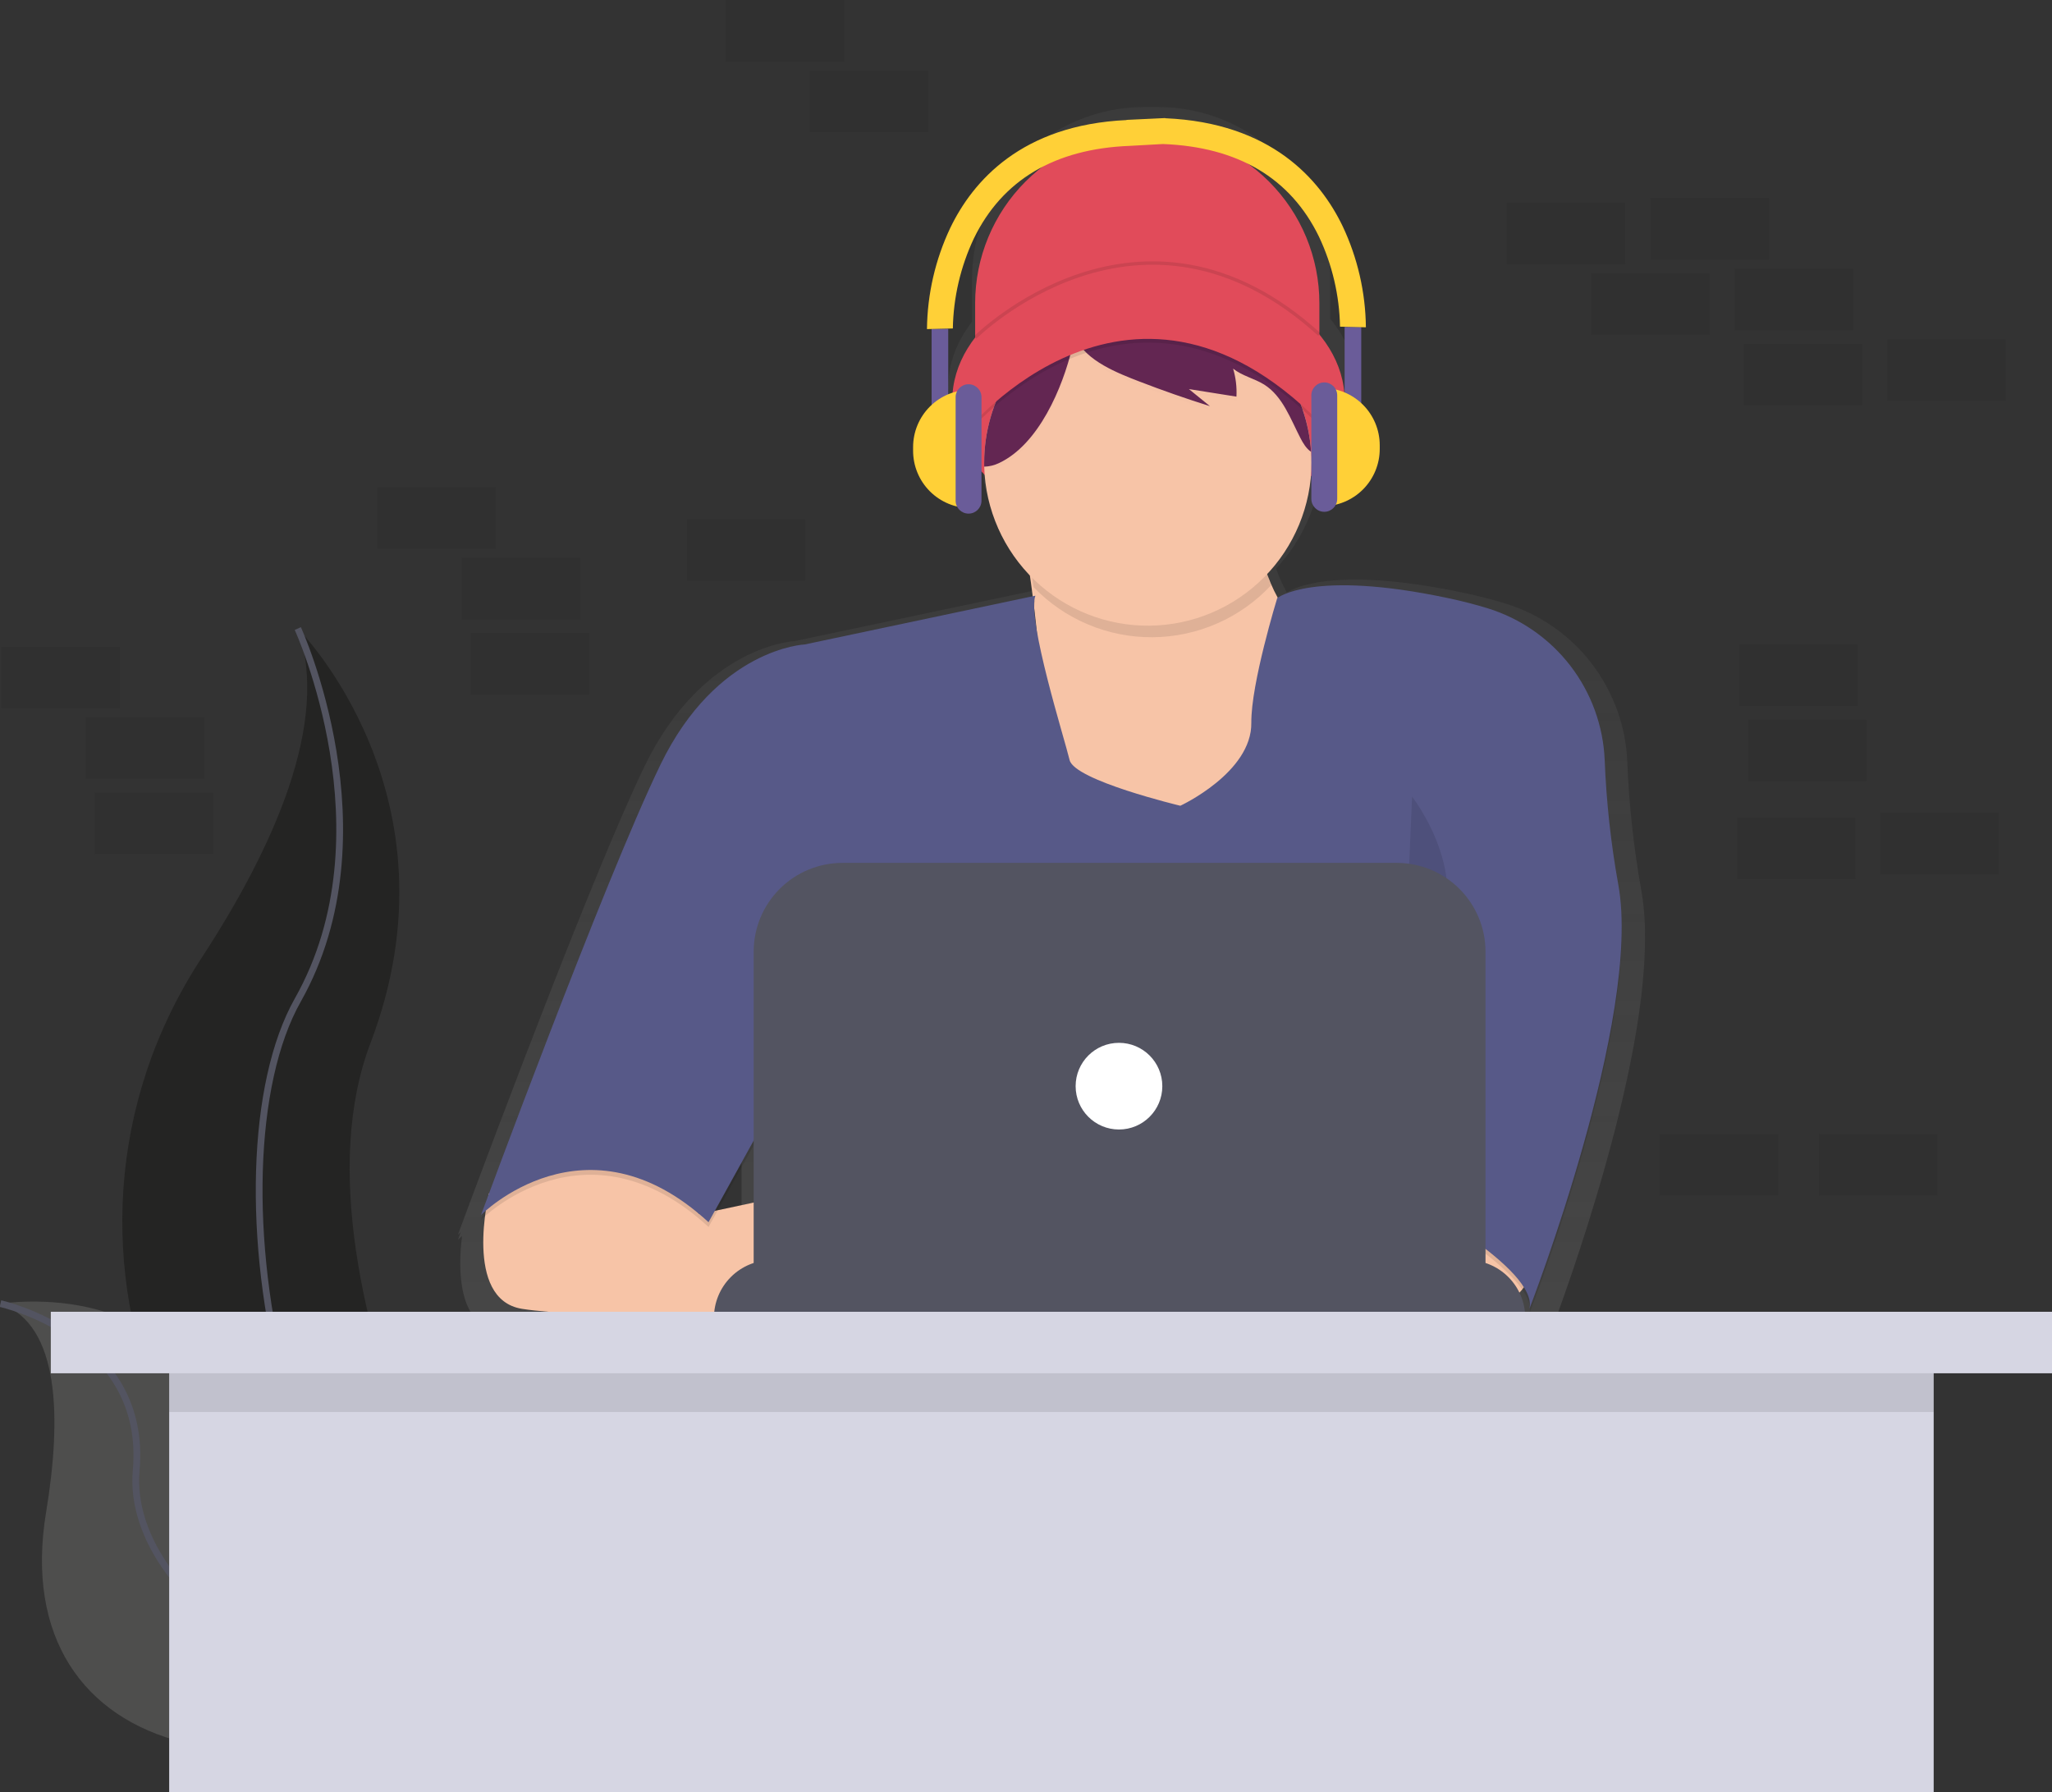 <svg width="608" height="531" viewBox="0 0 608 531" fill="none" xmlns="http://www.w3.org/2000/svg">
<rect x="0" y="0" width="608" height="531" fill="#333333" stroke="none"/>
<g clip-path="url(#clip0)">
<path opacity="0.2" d="M550.429 190.944H515.336V209.161H550.429V190.944Z" fill="#242423"/>
<path opacity="0.2" d="M553.128 213.21H518.036V231.427H553.128V213.21Z" fill="#242423"/>
<path opacity="0.2" d="M524.109 58.7H489.017V76.917H524.109V58.7Z" fill="#242423"/>
<path opacity="0.2" d="M549.079 79.616H513.986V97.834H549.079V79.616Z" fill="#242423"/>
<path opacity="0.2" d="M481.594 60.05H446.501V78.267H481.594V60.05Z" fill="#242423"/>
<path opacity="0.2" d="M594.294 100.532H559.202V118.75H594.294V100.532Z" fill="#242423"/>
<path opacity="0.2" d="M551.778 101.882H516.686V120.099H551.778V101.882Z" fill="#242423"/>
<path opacity="0.2" d="M506.563 80.966H471.471V99.183H506.563V80.966Z" fill="#242423"/>
<path opacity="0.2" d="M592.269 240.873H557.177V259.09H592.269V240.873Z" fill="#242423"/>
<path opacity="0.2" d="M549.754 242.222H514.662V260.44H549.754V242.222Z" fill="#242423"/>
<path d="M88.237 186.221C88.237 186.221 137.697 235.671 109.778 309.019C81.859 382.367 157.632 504.443 157.632 504.443C157.632 504.443 156.822 504.322 155.317 504.059C53.738 486.132 3.266 369.979 59.778 283.717C80.753 251.608 97.988 213.979 88.237 186.221Z" fill="#242423"/>
<path d="M88.237 186.221C88.237 186.221 116.155 246.837 88.237 296.28C60.318 345.724 83.452 484.526 157.638 504.443" stroke="#535461" stroke-width="2" stroke-miterlimit="10"/>
<path d="M0.142 386.22C0.142 386.22 56.58 377.233 61.722 427.802C66.864 478.372 170.251 485.383 170.251 485.383C170.251 485.383 169.577 485.841 168.315 486.671C82.953 542.673 1.357 522.357 13.659 447.97C18.228 420.313 17.85 392.535 0.142 386.22Z" fill="#242423"/>
<path opacity="0.2" d="M0.142 386.22C0.142 386.22 56.58 377.233 61.722 427.802C66.864 478.372 170.251 485.383 170.251 485.383C170.251 485.383 169.577 485.841 168.315 486.671C82.953 542.673 1.357 522.357 13.659 447.97C18.228 420.313 17.85 392.535 0.142 386.22Z" fill="#F5F5F5"/>
<path d="M0.142 386.22C0.142 386.22 43.946 395.835 40.349 435.656C36.752 475.478 105.405 523.241 170.251 485.383" stroke="#535461" stroke-width="2" stroke-miterlimit="10"/>
<path opacity="0.2" d="M35.517 191.619H0.425V209.836H35.517V191.619Z" fill="#242423"/>
<path opacity="0.2" d="M60.487 212.535H25.395V230.752H60.487V212.535Z" fill="#242423"/>
<path opacity="0.2" d="M250.12 0H215.028V18.217H250.12V0Z" fill="#242423"/>
<path opacity="0.2" d="M526.809 336.008H491.716V354.225H526.809V336.008Z" fill="#242423"/>
<path opacity="0.2" d="M63.186 234.801H28.094V253.018H63.186V234.801Z" fill="#242423"/>
<path opacity="0.2" d="M275.089 20.916H239.997V39.133H275.089V20.916Z" fill="#242423"/>
<path opacity="0.2" d="M146.868 144.389H111.775V162.606H146.868V144.389Z" fill="#242423"/>
<path opacity="0.2" d="M171.837 165.305H136.745V183.522H171.837V165.305Z" fill="#242423"/>
<path opacity="0.2" d="M238.647 153.835H203.555V172.052H238.647V153.835Z" fill="#242423"/>
<path opacity="0.2" d="M174.537 187.571H139.444V205.788H174.537V187.571Z" fill="#242423"/>
<path opacity="0.2" d="M574.048 336.008H538.956V354.225H574.048V336.008Z" fill="#242423"/>
<path d="M486.331 263.887C484.059 251.245 482.665 238.46 482.161 225.624C481.712 215.054 478.004 204.881 471.545 196.5C465.086 188.119 456.192 181.941 446.083 178.813C442.398 177.679 438.342 176.62 433.861 175.669C394.585 167.329 382.654 174.609 381.297 175.567C380.149 173.479 379.15 171.313 378.308 169.083C378.24 168.854 378.18 168.625 378.112 168.409C385.885 160.121 390.621 149.445 391.548 138.121C398.101 131.482 401.927 123.466 401.927 114.836C401.927 107.414 399.093 100.451 394.133 94.426V82.7C394.133 69.177 388.76 56.208 379.196 46.646C369.632 37.084 356.66 31.712 343.135 31.712H338.998C332.3 31.712 325.669 33.03 319.481 35.593C313.294 38.155 307.672 41.911 302.936 46.646C298.201 51.38 294.444 57.001 291.881 63.187C289.318 69.374 287.999 76.004 287.999 82.7V95.337C283.498 101.146 280.947 107.779 280.947 114.823C280.947 123.27 284.618 131.124 290.921 137.682C291.783 149.421 296.736 160.486 304.918 168.948C305.194 170.865 305.478 172.922 305.755 175.095L235.503 189.932C235.503 189.932 208.414 191.045 190.962 227.041C176.203 257.532 146.834 335.866 138.135 359.184C136.563 363.408 135.672 365.83 135.672 365.83C135.672 365.83 135.962 365.54 136.509 365.041L135.672 367.314C135.672 367.314 136.097 366.883 136.907 366.174C135.679 375.93 135.503 392.684 148.285 394.768C159.001 396.516 186.616 397.238 207.476 397.528H208.92C222.748 397.71 233.269 397.71 233.269 397.71V397.528H457.616V395.227C457.619 393.141 457.199 391.075 456.381 389.155L456.692 388.777C457.892 390.362 458.691 392.214 459.02 394.175C458.994 394.365 458.958 394.555 458.912 394.741L459.047 394.397C459.1 395.01 459.054 395.627 458.912 396.226C458.912 396.226 487.694 322.082 487.384 277.807C487.466 273.144 487.114 268.484 486.331 263.887ZM306.922 185.115C306.55 182.999 306.311 180.863 306.207 178.718C306.207 178.718 306.207 178.678 306.207 178.658C306.456 180.742 306.699 182.901 306.922 185.115ZM219.718 344.374V362.045L208.65 364.413L219.718 344.374Z" fill="url(#paint0_linear)"/>
<path d="M339.929 38.843C353.455 38.843 366.426 44.215 375.99 53.777C385.555 63.34 390.928 76.308 390.928 89.831V111.584H288.931V89.831C288.931 76.308 294.304 63.34 303.868 53.777C313.432 44.215 326.403 38.843 339.929 38.843Z" fill="#E14B5A"/>
<path d="M340.287 158.652C372.392 158.652 398.419 140.772 398.419 118.716C398.419 96.66 372.392 78.78 340.287 78.78C308.182 78.78 282.155 96.66 282.155 118.716C282.155 140.772 308.182 158.652 340.287 158.652Z" fill="#E14B5A"/>
<path d="M303.021 157.404C303.021 157.404 315.169 220.874 303.021 237.992C290.874 255.109 340.138 261.884 340.138 261.884L391.13 243.342L398.263 197.698C398.263 197.698 367.22 180.223 373.651 144.922L303.021 157.404Z" fill="#F7C4A7"/>
<path d="M453.526 371.356C453.526 371.356 456.739 385.262 439.26 387.758C428.94 389.276 418.444 389.151 408.163 387.387L404.31 352.457H444.969L453.526 371.356Z" fill="#F7C4A7"/>
<path d="M144.89 353.557C144.89 353.557 137.17 384.924 154.649 387.758C172.127 390.592 236.306 390.612 236.306 390.612V353.503L207.247 359.71L179.969 333.558L144.89 353.557Z" fill="#F7C4A7"/>
<path opacity="0.1" d="M306.774 177.909L238.472 192.348C238.472 192.348 212.436 193.42 195.673 228.006C178.91 262.592 142.529 361.37 142.529 361.37C142.529 361.37 173.572 329.989 209.939 363.509L234.194 319.653L228.842 389.189H416.774V356.377C416.774 356.377 456.004 377.415 453.156 389.182C453.156 389.182 486.729 302.697 479.475 263.395C477.291 251.245 475.952 238.958 475.466 226.623C475.038 216.464 471.475 206.686 465.267 198.632C459.059 190.578 450.509 184.642 440.792 181.64C437.256 180.553 433.369 179.535 429.05 178.624C388.748 170.068 378.436 178.624 378.436 178.624C378.436 178.624 370.628 204.02 370.77 215.531C370.945 230.327 349.728 240.138 349.728 240.138C349.728 240.138 318.341 232.648 316.917 226.589C315.493 220.53 304.263 185.04 306.774 177.909Z" fill="black"/>
<path d="M306.774 176.485L238.472 190.924C238.472 190.924 212.436 191.997 195.673 226.582C178.91 261.168 142.522 359.96 142.522 359.96C142.522 359.96 173.565 328.579 209.933 362.099L234.187 318.242L228.835 387.758H416.774V354.954C416.774 354.954 456.003 375.991 453.155 387.758C453.155 387.758 486.729 301.273 479.475 261.971C477.291 249.821 475.951 237.534 475.466 225.199C475.038 215.04 471.475 205.262 465.267 197.208C459.058 189.154 450.509 183.219 440.792 180.216C437.256 179.13 433.369 178.111 429.05 177.2C388.748 168.645 378.436 177.2 378.436 177.2C378.436 177.2 370.628 202.596 370.77 214.107C370.945 228.903 349.728 238.714 349.728 238.714C349.728 238.714 318.341 231.225 316.917 225.166C315.493 219.107 304.263 183.617 306.774 176.485Z" fill="#575988"/>
<path opacity="0.1" d="M376.567 173.455C373.698 165.334 373.055 156.594 374.704 148.14L304.074 160.616C304.074 160.616 305.093 165.953 306.247 173.948C310.811 178.683 316.29 182.44 322.351 184.991C328.413 187.542 334.93 188.833 341.506 188.787C348.082 188.741 354.581 187.358 360.606 184.723C366.631 182.087 372.056 178.253 376.553 173.455H376.567Z" fill="black"/>
<path d="M388.613 137.082C388.558 149.806 383.503 161.999 374.538 171.031C365.574 180.063 353.418 185.211 340.692 185.365C327.966 185.519 315.69 180.667 306.509 171.854C297.329 163.042 291.98 150.975 291.617 138.256C291.617 137.864 291.617 137.473 291.617 137.082C291.614 128.001 294.162 119.103 298.969 111.398C303.775 103.694 310.649 97.493 318.806 93.502C320.26 92.791 321.753 92.152 323.287 91.586C331.267 88.653 339.874 87.853 348.257 89.265C359.001 91.094 368.815 96.49 376.114 104.582C383.413 112.674 387.771 122.99 388.485 133.863C388.57 134.929 388.613 136.002 388.613 137.082Z" fill="#F7C4A7"/>
<g opacity="0.1">
<path opacity="0.1" d="M323.213 92.726L323.281 92.686C321.746 93.252 320.253 93.891 318.8 94.602C310.642 98.593 303.768 104.794 298.962 112.498C294.155 120.202 291.608 129.101 291.61 138.181C291.61 138.573 291.61 138.964 291.61 139.355C293.118 139.315 294.601 138.958 295.963 138.31C307.786 132.79 314.858 115.909 317.666 104.135C318.678 99.918 319.63 95.168 323.213 92.726Z" fill="black"/>
<path opacity="0.1" d="M360.337 94.082C356.498 92.319 352.443 91.069 348.277 90.365C351.694 91.15 354.744 93.067 356.936 95.803C358.009 97.263 358.9 98.849 359.588 100.526C353.133 97.704 346.141 96.318 339.098 96.463C332.054 96.609 325.126 98.283 318.793 101.369C321.837 108.042 331.278 111.679 337.581 114.114C344.482 116.777 351.456 119.213 358.501 121.422L352.266 116.361L366.35 118.601C366.501 115.799 366.168 112.991 365.364 110.302C368.064 112.475 371.64 113.204 374.569 115.025C380.056 118.487 382.344 125.146 385.333 130.915C386.123 132.44 387.054 133.998 388.478 134.963C387.902 126.247 384.984 117.848 380.031 110.653C375.078 103.458 368.274 97.733 360.337 94.082Z" fill="black"/>
</g>
<path d="M323.213 91.626L323.281 91.586C321.746 92.153 320.253 92.791 318.8 93.502C310.642 97.493 303.768 103.694 298.962 111.398C294.155 119.103 291.608 128.001 291.61 137.082C291.61 137.473 291.61 137.864 291.61 138.256C293.118 138.215 294.601 137.859 295.963 137.21C307.786 131.691 314.858 114.809 317.666 103.036C318.678 98.846 319.63 94.075 323.213 91.626Z" fill="#632652"/>
<path d="M360.337 92.989C356.498 91.226 352.443 89.976 348.277 89.271C351.694 90.057 354.744 91.974 356.936 94.71C358.009 96.17 358.9 97.756 359.588 99.433C353.133 96.611 346.141 95.225 339.098 95.37C332.054 95.516 325.126 97.19 318.793 100.276C321.837 106.949 331.278 110.586 337.581 113.021C344.482 115.684 351.456 118.12 358.501 120.329L352.266 115.268L366.35 117.508C366.501 114.706 366.168 111.898 365.364 109.209C368.064 111.382 371.64 112.11 374.569 113.932C380.056 117.394 382.344 124.053 385.333 129.822C386.123 131.347 387.054 132.905 388.478 133.87C387.902 125.154 384.984 116.755 380.031 109.56C375.078 102.365 368.274 96.64 360.337 92.989Z" fill="#632652"/>
<path opacity="0.1" d="M286.076 129.086C286.076 129.086 336.015 67.013 393.789 129.086L388.795 115.18C388.795 115.18 361.686 75.602 342.433 84.144C323.179 92.686 304.27 98.765 304.27 98.765L286.076 129.086Z" fill="black"/>
<path d="M286.076 127.987C286.076 127.987 336.015 65.913 393.789 127.987L388.795 114.081C388.795 114.081 361.686 74.502 342.433 83.044C323.179 91.586 304.27 97.665 304.27 97.665L286.076 127.987Z" fill="#E14B5A"/>
<path opacity="0.1" d="M245.058 261.708C245.058 261.708 234.362 290.235 249.337 315.908C264.312 341.581 236.144 352.282 236.144 352.282" fill="black"/>
<path opacity="0.1" d="M418.394 236.035C418.394 236.035 436.939 259.569 424.812 280.607C412.685 301.644 413.4 352.282 413.4 352.282" fill="black"/>
<path d="M228.653 373.319H434.8C439.34 373.319 443.695 375.123 446.906 378.333C450.117 381.543 451.921 385.897 451.921 390.437H211.539C211.539 385.898 213.342 381.545 216.551 378.335C219.76 375.125 224.113 373.321 228.653 373.319Z" fill="#535461"/>
<path d="M249.627 255.642H413.832C417.288 255.642 420.711 256.323 423.904 257.645C427.097 258.968 429.998 260.906 432.442 263.35C434.886 265.793 436.825 268.694 438.148 271.886C439.47 275.079 440.151 278.501 440.151 281.956V377.239H223.308V281.956C223.308 274.977 226.081 268.284 231.017 263.35C235.953 258.415 242.647 255.642 249.627 255.642Z" fill="#535461"/>
<path d="M331.547 334.631C338.64 334.631 344.39 328.883 344.39 321.791C344.39 314.7 338.64 308.952 331.547 308.952C324.455 308.952 318.705 314.7 318.705 321.791C318.705 328.883 324.455 334.631 331.547 334.631Z" fill="white"/>
<path opacity="0.1" d="M288.931 99.993C288.931 99.993 338.006 50.954 390.934 99.095" stroke="black" stroke-miterlimit="10"/>
<path d="M403.331 96.869H398.405V124.795H403.331V96.869Z" fill="#6A5C99"/>
<path d="M391.832 114.938C396.335 114.938 400.654 116.726 403.838 119.91C407.022 123.093 408.811 127.411 408.811 131.913V133.006C408.811 137.509 407.022 141.827 403.838 145.01C400.654 148.194 396.335 149.982 391.832 149.982V114.938Z" fill="#FFD037"/>
<path d="M396.211 117.13C396.211 115.014 394.495 113.298 392.378 113.298C390.261 113.298 388.545 115.014 388.545 117.13V147.796C388.545 149.913 390.261 151.629 392.378 151.629C394.495 151.629 396.211 149.913 396.211 147.796V117.13Z" fill="#6A5C99"/>
<path d="M276.028 125.342H280.954V97.415H276.028V125.342Z" fill="#6A5C99"/>
<path d="M287.527 150.529C283.024 150.529 278.705 148.74 275.521 145.557C272.336 142.373 270.548 138.055 270.548 133.553V132.46C270.548 130.231 270.987 128.023 271.84 125.963C272.693 123.904 273.944 122.033 275.521 120.456C277.097 118.88 278.969 117.629 281.029 116.776C283.089 115.923 285.297 115.484 287.527 115.484V150.529Z" fill="#FFD037"/>
<path d="M283.147 148.336C283.147 150.452 284.863 152.168 286.98 152.168C289.097 152.168 290.813 150.452 290.813 148.336V117.67C290.813 115.554 289.097 113.838 286.98 113.838C284.863 113.838 283.147 115.554 283.147 117.67V148.336Z" fill="#6A5C99"/>
<path d="M397.824 67.019C391.15 53.147 376.614 36.374 345.28 35.031V34.991H344.902L333.801 35.517V35.571C302.677 37.001 288.208 53.714 281.554 67.539C277.123 76.911 274.77 87.13 274.657 97.496L278.49 97.402L282.324 97.314C282.489 88.085 284.612 78.997 288.552 70.649C297.002 53.296 312.55 44.072 334.759 43.215L344.579 42.669C366.801 43.519 382.357 52.756 390.799 70.103C394.746 78.453 396.874 87.547 397.041 96.781L400.875 96.869L404.708 96.963C404.598 86.603 402.249 76.388 397.824 67.019Z" fill="#FFD037"/>
<path d="M572.942 390.659H50.128V531H572.942V390.659Z" fill="#D6D6E3"/>
<path opacity="0.1" d="M572.942 400.105H50.128V418.323H572.942V400.105Z" fill="black"/>
<path d="M608 388.635H15.056V406.853H608V388.635Z" fill="#D6D6E3"/>
</g>
<defs>
<linearGradient id="paint0_linear" x1="311.531" y1="397.744" x2="311.531" y2="31.712" gradientUnits="userSpaceOnUse">
<stop stop-color="#808080" stop-opacity="0.25"/>
<stop offset="0.54" stop-color="#808080" stop-opacity="0.12"/>
<stop offset="1" stop-color="#808080" stop-opacity="0.1"/>
</linearGradient>
<clipPath id="clip0">
<rect width="608" height="531" fill="white"/>
</clipPath>
</defs>
</svg>
